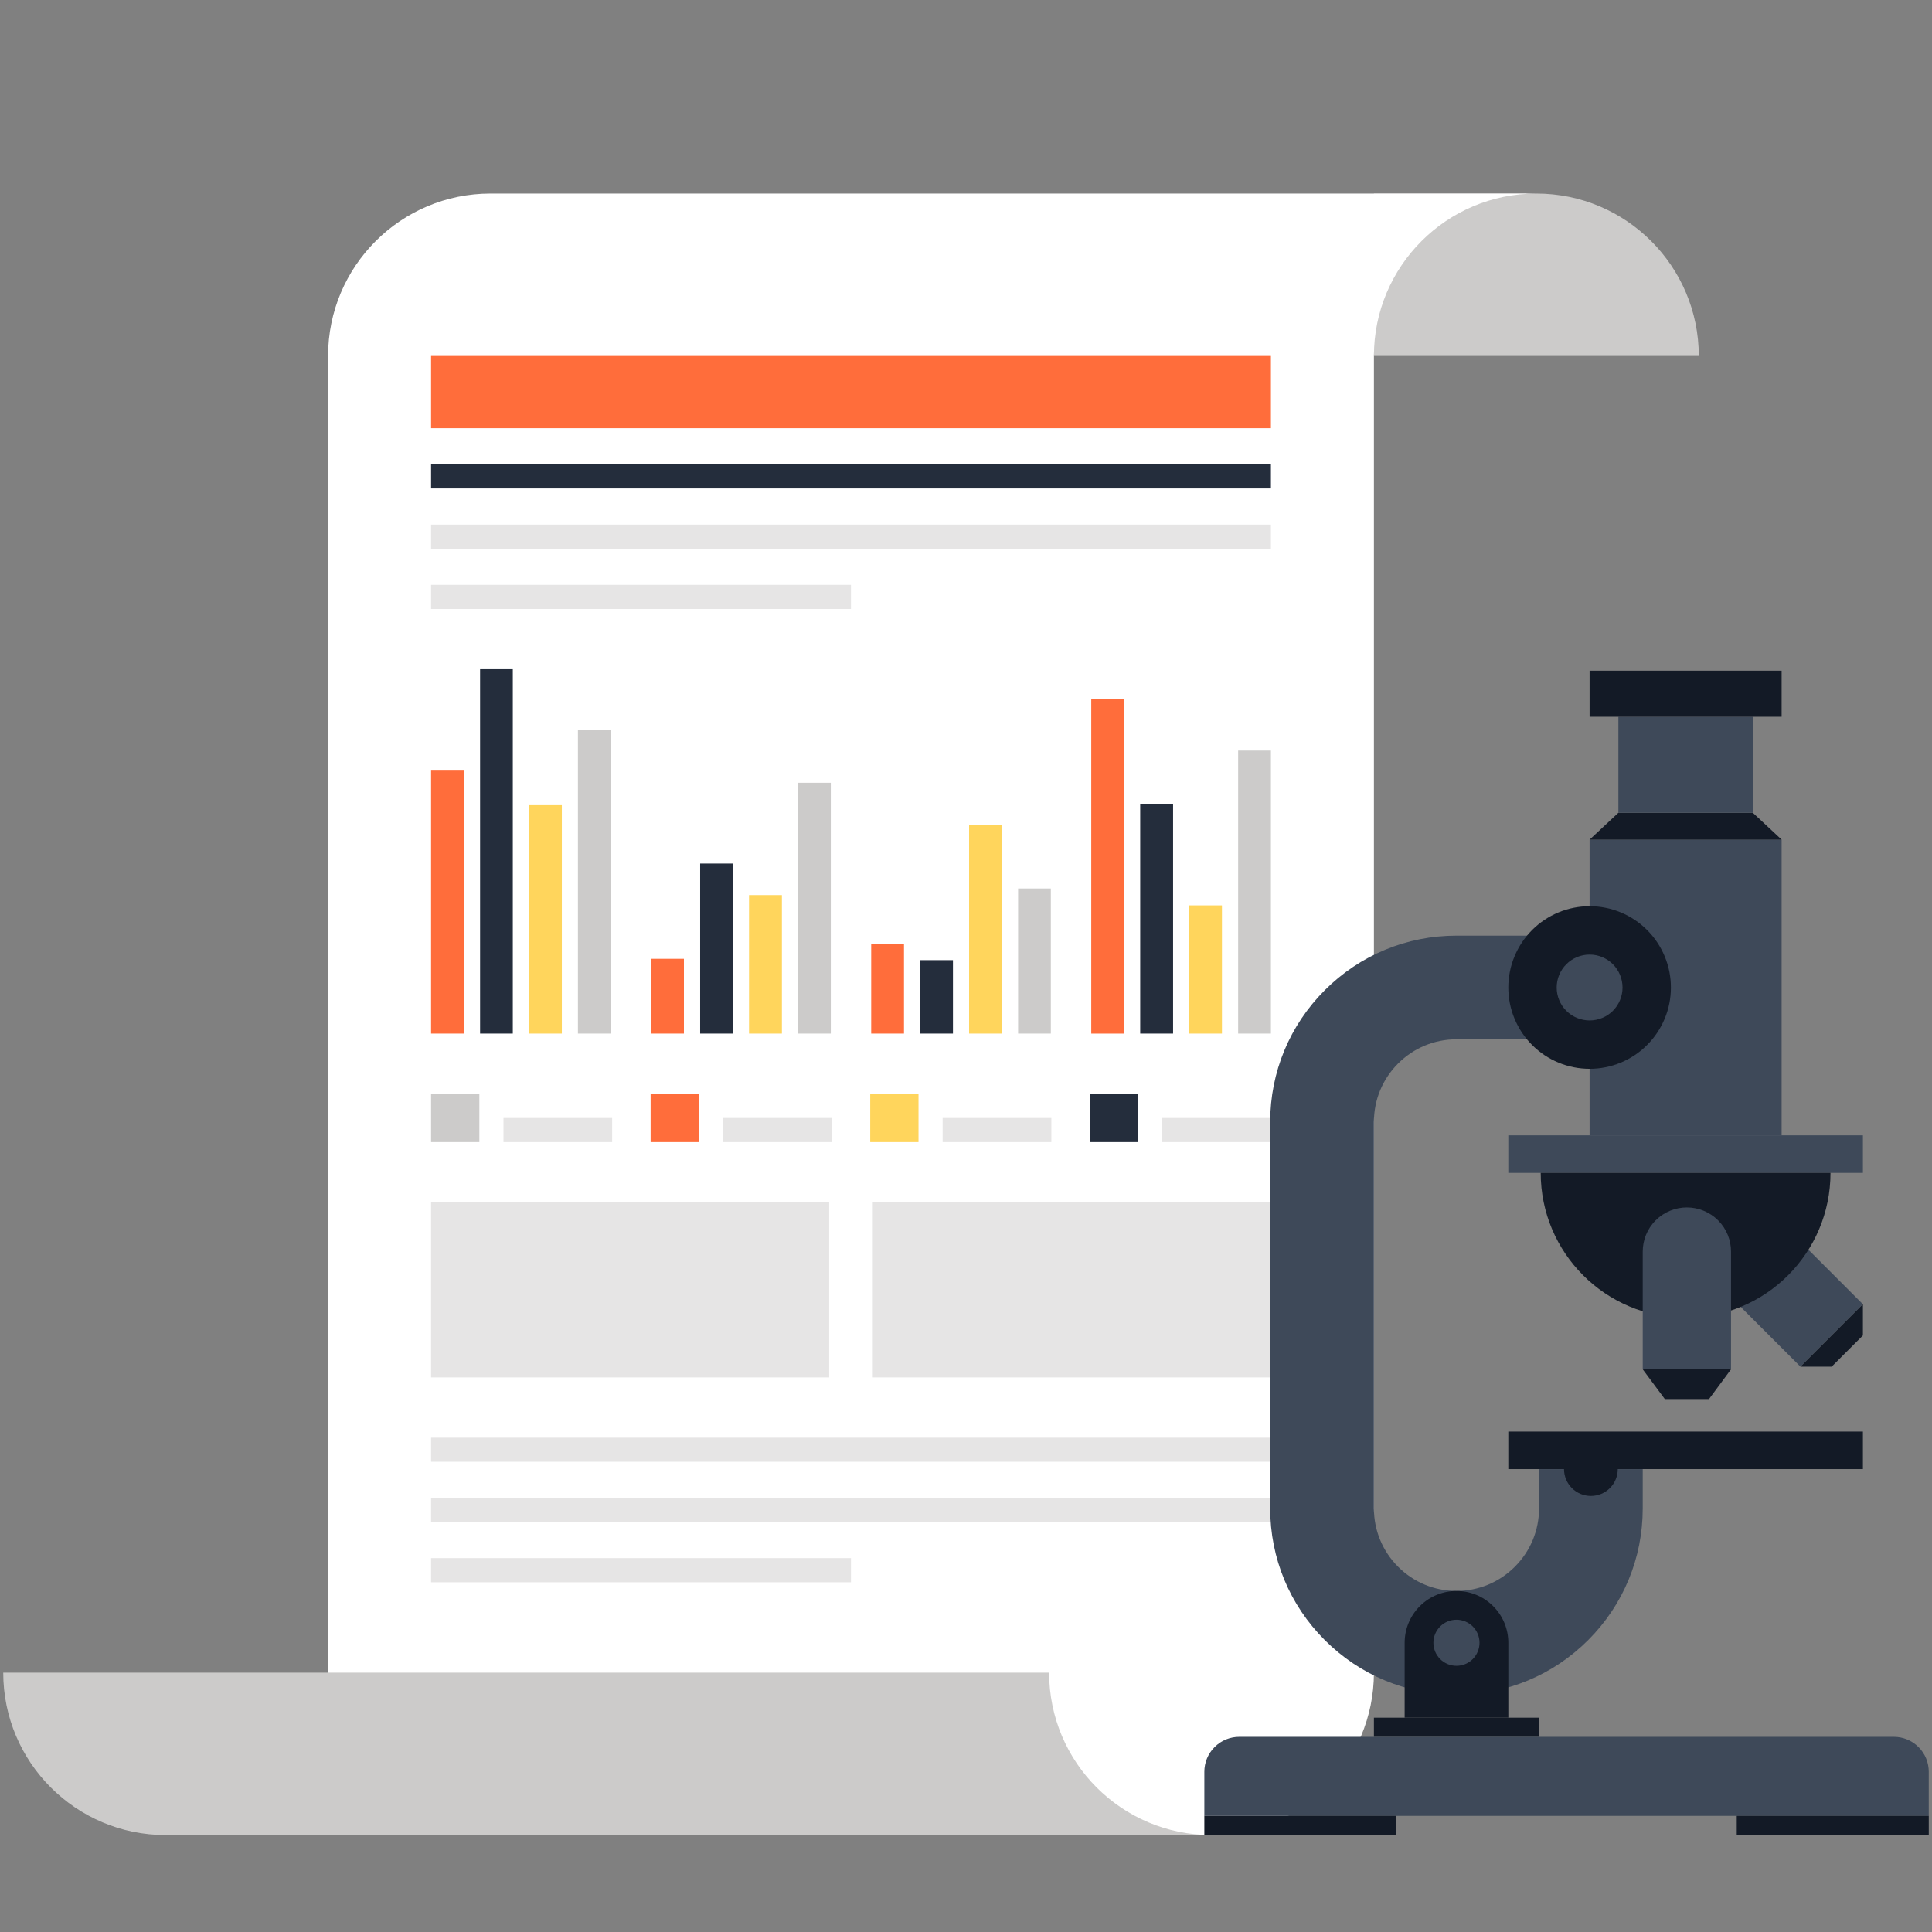 <svg xmlns="http://www.w3.org/2000/svg" xmlns:xlink="http://www.w3.org/1999/xlink" width="500" zoomAndPan="magnify" viewBox="0 0 375 375" height="500" preserveAspectRatio="xMidYMid meet" version="1.0"><rect x="0" y="0" width="375" height="375" fill="#808080" stroke="none"/><defs><clipPath id="9db5fe1bf4"><path d="M 266 37.5 L 330 37.5 L 330 70 L 266 70 Z M 266 37.5 " clip-rule="nonzero"/></clipPath><clipPath id="7f92fde525"><path d="M 63 37.5 L 299 37.5 L 299 356.25 L 63 356.25 Z M 63 37.5 " clip-rule="nonzero"/></clipPath><clipPath id="82b900f0ad"><path d="M 0 324 L 236 324 L 236 356.25 L 0 356.25 Z M 0 324 " clip-rule="nonzero"/></clipPath><clipPath id="7d0d125a77"><path d="M 233 352 L 272 352 L 272 356.25 L 233 356.25 Z M 233 352 " clip-rule="nonzero"/></clipPath><clipPath id="3147de6ab5"><path d="M 337 352 L 375 352 L 375 356.25 L 337 356.25 Z M 337 352 " clip-rule="nonzero"/></clipPath></defs><g clip-path="url(#9db5fe1bf4)"><path fill="#cccbca" d="M 298.203 37.566 L 266.676 37.566 L 266.676 69.094 L 329.734 69.094 C 329.734 51.68 315.613 37.566 298.203 37.566 Z M 298.203 37.566 " fill-opacity="1" fill-rule="nonzero"/></g><g clip-path="url(#7f92fde525)"><path fill="#ffffff" d="M 298.207 37.566 C 280.797 37.566 266.676 51.68 266.676 69.094 L 266.676 324.656 C 266.676 342.07 252.559 356.184 235.145 356.184 L 63.68 356.184 L 63.68 69.094 C 63.68 51.684 77.801 37.566 95.211 37.566 Z M 298.207 37.566 " fill-opacity="1" fill-rule="nonzero"/></g><g clip-path="url(#82b900f0ad)"><path fill="#cccbca" d="M 203.633 324.656 L 0.629 324.656 C 0.629 342.07 14.742 356.184 32.152 356.184 L 235.148 356.184 C 217.734 356.18 203.633 342.078 203.633 324.656 Z M 203.633 324.656 " fill-opacity="1" fill-rule="nonzero"/></g><path fill="#ff6d3b" d="M 83.672 149.574 L 90.039 149.574 L 90.039 200.617 L 83.672 200.617 Z M 83.672 149.574 " fill-opacity="1" fill-rule="nonzero"/><path fill="#242d3c" d="M 93.184 129.891 L 99.535 129.891 L 99.535 200.617 L 93.184 200.617 Z M 93.184 129.891 " fill-opacity="1" fill-rule="nonzero"/><path fill="#ffd55c" d="M 102.672 156.285 L 109.055 156.285 L 109.055 200.617 L 102.672 200.617 Z M 102.672 156.285 " fill-opacity="1" fill-rule="nonzero"/><path fill="#cccbca" d="M 112.176 141.68 L 118.539 141.68 L 118.539 200.617 L 112.176 200.617 Z M 112.176 141.68 " fill-opacity="1" fill-rule="nonzero"/><path fill="#ff6d3b" d="M 126.387 186.102 L 132.75 186.102 L 132.75 200.617 L 126.387 200.617 Z M 126.387 186.102 " fill-opacity="1" fill-rule="nonzero"/><path fill="#242d3c" d="M 135.898 167.613 L 142.262 167.613 L 142.262 200.617 L 135.898 200.617 Z M 135.898 167.613 " fill-opacity="1" fill-rule="nonzero"/><path fill="#ffd55c" d="M 145.387 173.738 L 151.766 173.738 L 151.766 200.617 L 145.387 200.617 Z M 145.387 173.738 " fill-opacity="1" fill-rule="nonzero"/><path fill="#cccbca" d="M 154.895 151.934 L 161.258 151.934 L 161.258 200.617 L 154.895 200.617 Z M 154.895 151.934 " fill-opacity="1" fill-rule="nonzero"/><path fill="#ff6d3b" d="M 169.098 183.254 L 175.465 183.254 L 175.465 200.617 L 169.098 200.617 Z M 169.098 183.254 " fill-opacity="1" fill-rule="nonzero"/><path fill="#242d3c" d="M 178.609 186.363 L 184.969 186.363 L 184.969 200.617 L 178.609 200.617 Z M 178.609 186.363 " fill-opacity="1" fill-rule="nonzero"/><path fill="#ffd55c" d="M 188.102 160.105 L 194.477 160.105 L 194.477 200.617 L 188.102 200.617 Z M 188.102 160.105 " fill-opacity="1" fill-rule="nonzero"/><path fill="#cccbca" d="M 197.613 172.457 L 203.965 172.457 L 203.965 200.617 L 197.613 200.617 Z M 197.613 172.457 " fill-opacity="1" fill-rule="nonzero"/><path fill="#ff6d3b" d="M 211.812 135.609 L 218.191 135.609 L 218.191 200.621 L 211.812 200.621 Z M 211.812 135.609 " fill-opacity="1" fill-rule="nonzero"/><path fill="#242d3c" d="M 221.312 156.027 L 227.695 156.027 L 227.695 200.617 L 221.312 200.617 Z M 221.312 156.027 " fill-opacity="1" fill-rule="nonzero"/><path fill="#ffd55c" d="M 230.824 175.738 L 237.18 175.738 L 237.18 200.617 L 230.824 200.617 Z M 230.824 175.738 " fill-opacity="1" fill-rule="nonzero"/><path fill="#cccbca" d="M 240.324 145.684 L 246.684 145.684 L 246.684 200.617 L 240.324 200.617 Z M 240.324 145.684 " fill-opacity="1" fill-rule="nonzero"/><path fill="#e6e5e5" d="M 83.672 279.055 L 246.684 279.055 L 246.684 283.727 L 83.672 283.727 Z M 83.672 279.055 " fill-opacity="1" fill-rule="nonzero"/><path fill="#e6e5e5" d="M 83.672 290.746 L 246.684 290.746 L 246.684 295.43 L 83.672 295.43 Z M 83.672 290.746 " fill-opacity="1" fill-rule="nonzero"/><path fill="#e6e5e5" d="M 83.672 302.43 L 165.176 302.43 L 165.176 307.117 L 83.672 307.117 Z M 83.672 302.43 " fill-opacity="1" fill-rule="nonzero"/><path fill="#242d3c" d="M 83.672 90.137 L 246.684 90.137 L 246.684 94.812 L 83.672 94.812 Z M 83.672 90.137 " fill-opacity="1" fill-rule="nonzero"/><path fill="#ff6d3b" d="M 83.672 69.094 L 246.684 69.094 L 246.684 83.113 L 83.672 83.113 Z M 83.672 69.094 " fill-opacity="1" fill-rule="nonzero"/><path fill="#e6e5e5" d="M 83.672 101.828 L 246.684 101.828 L 246.684 106.508 L 83.672 106.508 Z M 83.672 101.828 " fill-opacity="1" fill-rule="nonzero"/><path fill="#e6e5e5" d="M 83.672 113.516 L 165.176 113.516 L 165.176 118.199 L 83.672 118.199 Z M 83.672 113.516 " fill-opacity="1" fill-rule="nonzero"/><path fill="#e6e5e5" d="M 83.672 233.375 L 160.945 233.375 L 160.945 267.359 L 83.672 267.359 Z M 83.672 233.375 " fill-opacity="1" fill-rule="nonzero"/><path fill="#e6e5e5" d="M 169.406 233.375 L 246.684 233.375 L 246.684 267.359 L 169.406 267.359 Z M 169.406 233.375 " fill-opacity="1" fill-rule="nonzero"/><path fill="#cccbca" d="M 83.672 212.312 L 93.043 212.312 L 93.043 221.68 L 83.672 221.68 Z M 83.672 212.312 " fill-opacity="1" fill-rule="nonzero"/><path fill="#e6e5e5" d="M 97.727 217 L 118.82 217 L 118.82 221.684 L 97.727 221.684 Z M 97.727 217 " fill-opacity="1" fill-rule="nonzero"/><path fill="#ff6d3b" d="M 126.285 212.312 L 135.66 212.312 L 135.66 221.68 L 126.285 221.68 Z M 126.285 212.312 " fill-opacity="1" fill-rule="nonzero"/><path fill="#e6e5e5" d="M 140.344 216.996 L 161.441 216.996 L 161.441 221.68 L 140.344 221.68 Z M 140.344 216.996 " fill-opacity="1" fill-rule="nonzero"/><path fill="#ffd55c" d="M 168.91 212.312 L 178.281 212.312 L 178.281 221.68 L 168.91 221.68 Z M 168.91 212.312 " fill-opacity="1" fill-rule="nonzero"/><path fill="#e6e5e5" d="M 182.965 217 L 204.066 217 L 204.066 221.684 L 182.965 221.684 Z M 182.965 217 " fill-opacity="1" fill-rule="nonzero"/><path fill="#242d3c" d="M 211.527 212.312 L 220.902 212.312 L 220.902 221.68 L 211.527 221.68 Z M 211.527 212.312 " fill-opacity="1" fill-rule="nonzero"/><path fill="#e6e5e5" d="M 225.586 217 L 246.684 217 L 246.684 221.684 L 225.586 221.684 Z M 225.586 217 " fill-opacity="1" fill-rule="nonzero"/><path fill="#3e4959" d="M 298.727 285.148 L 298.727 292.77 C 298.727 297.051 297.059 301.074 294.031 304.098 C 291.008 307.129 286.977 308.797 282.703 308.797 C 278.418 308.797 274.395 307.129 271.363 304.098 C 268.344 301.074 266.676 297.051 266.676 292.77 L 266.676 217.762 C 266.676 213.48 268.344 209.453 271.363 206.43 C 274.395 203.402 278.418 201.727 282.703 201.727 L 308.539 201.727 L 308.539 181.609 L 282.703 181.609 C 273.043 181.609 263.961 185.375 257.137 192.195 C 250.309 199.031 246.543 208.109 246.543 217.762 L 246.543 292.773 C 246.543 302.43 250.309 311.512 257.137 318.34 C 263.965 325.164 273.043 328.926 282.703 328.926 C 292.355 328.926 301.434 325.168 308.262 318.34 C 315.09 311.512 318.852 302.43 318.852 292.773 L 318.852 285.156 L 298.727 285.156 Z M 298.727 285.148 " fill-opacity="1" fill-rule="nonzero"/><path fill="#3e4959" d="M 308.539 162.977 L 345.812 162.977 L 345.812 220.371 L 308.539 220.371 Z M 308.539 162.977 " fill-opacity="1" fill-rule="nonzero"/><path fill="#131a26" d="M 340.219 157.758 L 314.129 157.758 L 308.539 162.977 L 345.812 162.977 Z M 340.219 157.758 " fill-opacity="1" fill-rule="nonzero"/><path fill="#3e4959" d="M 314.129 139.117 L 340.219 139.117 L 340.219 157.754 L 314.129 157.754 Z M 314.129 139.117 " fill-opacity="1" fill-rule="nonzero"/><path fill="#131a26" d="M 308.539 130.18 L 345.812 130.18 L 345.812 139.121 L 308.539 139.121 Z M 308.539 130.18 " fill-opacity="1" fill-rule="nonzero"/><path fill="#3e4959" d="M 361.586 253.148 L 349.469 265.27 L 333.312 249.113 C 331.762 247.559 330.805 245.422 330.797 243.051 C 330.805 240.688 331.762 238.543 333.312 236.992 C 334.863 235.441 337.008 234.48 339.375 234.48 C 341.734 234.48 343.879 235.441 345.438 236.992 Z M 361.586 253.148 " fill-opacity="1" fill-rule="nonzero"/><path fill="#131a26" d="M 361.59 259.211 L 355.523 265.27 L 349.469 265.27 L 361.59 253.148 Z M 361.59 259.211 " fill-opacity="1" fill-rule="nonzero"/><path fill="#3e4959" d="M 292.762 220.371 L 361.59 220.371 L 361.59 227.656 L 292.762 227.656 Z M 292.762 220.371 " fill-opacity="1" fill-rule="nonzero"/><path fill="#131a26" d="M 299.051 227.652 C 299.051 243.184 311.648 255.777 327.18 255.777 C 342.707 255.777 355.297 243.184 355.297 227.652 Z M 299.051 227.652 " fill-opacity="1" fill-rule="nonzero"/><path fill="#3e4959" d="M 335.992 265.785 L 318.852 265.785 L 318.852 242.938 C 318.852 240.746 319.688 238.543 321.359 236.875 C 323.039 235.203 325.223 234.363 327.418 234.363 C 329.613 234.363 331.809 235.203 333.488 236.875 C 335.156 238.551 335.992 240.746 335.992 242.938 Z M 335.992 265.785 " fill-opacity="1" fill-rule="nonzero"/><path fill="#131a26" d="M 331.715 271.562 L 323.141 271.562 L 318.852 265.785 L 335.992 265.785 Z M 331.715 271.562 " fill-opacity="1" fill-rule="nonzero"/><path fill="#131a26" d="M 324.32 191.676 C 324.32 192.711 324.223 193.738 324.02 194.754 C 323.816 195.77 323.516 196.758 323.121 197.715 C 322.723 198.672 322.238 199.578 321.664 200.441 C 321.086 201.305 320.434 202.102 319.699 202.832 C 318.969 203.566 318.172 204.219 317.309 204.797 C 316.449 205.371 315.539 205.855 314.582 206.254 C 313.625 206.648 312.637 206.949 311.621 207.152 C 310.605 207.355 309.578 207.453 308.543 207.453 C 307.508 207.453 306.48 207.355 305.465 207.152 C 304.449 206.949 303.461 206.648 302.504 206.254 C 301.547 205.855 300.637 205.371 299.773 204.797 C 298.914 204.219 298.117 203.566 297.383 202.832 C 296.652 202.102 295.996 201.305 295.422 200.441 C 294.848 199.578 294.359 198.672 293.965 197.715 C 293.566 196.758 293.266 195.77 293.066 194.754 C 292.863 193.738 292.762 192.711 292.762 191.676 C 292.762 190.637 292.863 189.613 293.066 188.598 C 293.266 187.578 293.566 186.594 293.965 185.637 C 294.359 184.68 294.848 183.77 295.422 182.906 C 295.996 182.047 296.652 181.25 297.383 180.516 C 298.117 179.785 298.914 179.129 299.773 178.555 C 300.637 177.977 301.547 177.492 302.504 177.098 C 303.461 176.699 304.449 176.398 305.465 176.199 C 306.48 175.996 307.508 175.895 308.543 175.895 C 309.578 175.895 310.605 175.996 311.621 176.199 C 312.637 176.398 313.625 176.699 314.582 177.098 C 315.539 177.492 316.449 177.977 317.309 178.555 C 318.172 179.129 318.969 179.785 319.699 180.516 C 320.434 181.25 321.086 182.047 321.664 182.906 C 322.238 183.77 322.723 184.68 323.121 185.637 C 323.516 186.594 323.816 187.578 324.02 188.598 C 324.223 189.613 324.32 190.637 324.32 191.676 Z M 324.32 191.676 " fill-opacity="1" fill-rule="nonzero"/><path fill="#3e4959" d="M 314.934 191.676 C 314.934 192.094 314.891 192.512 314.809 192.922 C 314.73 193.332 314.605 193.734 314.445 194.121 C 314.285 194.508 314.09 194.875 313.855 195.227 C 313.621 195.574 313.359 195.898 313.062 196.195 C 312.766 196.492 312.441 196.754 312.094 196.988 C 311.742 197.223 311.375 197.418 310.988 197.578 C 310.602 197.738 310.199 197.859 309.789 197.941 C 309.379 198.023 308.961 198.066 308.543 198.066 C 308.121 198.066 307.707 198.023 307.297 197.941 C 306.883 197.859 306.484 197.738 306.098 197.578 C 305.707 197.418 305.34 197.223 304.992 196.988 C 304.645 196.754 304.32 196.492 304.023 196.195 C 303.727 195.898 303.461 195.574 303.227 195.227 C 302.996 194.875 302.797 194.508 302.637 194.121 C 302.477 193.734 302.355 193.332 302.273 192.922 C 302.191 192.512 302.152 192.094 302.152 191.676 C 302.152 191.254 302.191 190.84 302.273 190.43 C 302.355 190.016 302.477 189.617 302.637 189.23 C 302.797 188.84 302.996 188.473 303.227 188.125 C 303.461 187.773 303.727 187.453 304.023 187.156 C 304.32 186.859 304.645 186.594 304.992 186.359 C 305.34 186.129 305.707 185.93 306.098 185.77 C 306.484 185.609 306.883 185.488 307.297 185.406 C 307.707 185.324 308.121 185.285 308.543 185.285 C 308.961 185.285 309.379 185.324 309.789 185.406 C 310.199 185.488 310.602 185.609 310.988 185.77 C 311.375 185.93 311.742 186.129 312.094 186.359 C 312.441 186.594 312.766 186.859 313.062 187.156 C 313.359 187.453 313.621 187.773 313.855 188.125 C 314.09 188.473 314.285 188.84 314.445 189.23 C 314.605 189.617 314.73 190.016 314.809 190.43 C 314.891 190.84 314.934 191.254 314.934 191.676 Z M 314.934 191.676 " fill-opacity="1" fill-rule="nonzero"/><path fill="#131a26" d="M 292.762 277.867 L 361.59 277.867 L 361.59 285.152 L 292.762 285.152 Z M 292.762 277.867 " fill-opacity="1" fill-rule="nonzero"/><path fill="#131a26" d="M 314.008 285.152 C 314.008 285.492 313.973 285.832 313.906 286.168 C 313.84 286.504 313.742 286.832 313.609 287.148 C 313.48 287.465 313.316 287.766 313.129 288.047 C 312.938 288.332 312.723 288.598 312.48 288.84 C 312.238 289.082 311.973 289.297 311.688 289.488 C 311.402 289.68 311.102 289.84 310.785 289.969 C 310.469 290.102 310.145 290.199 309.809 290.266 C 309.473 290.332 309.133 290.367 308.789 290.367 C 308.449 290.367 308.109 290.332 307.773 290.266 C 307.438 290.199 307.109 290.102 306.793 289.969 C 306.477 289.84 306.176 289.68 305.891 289.488 C 305.609 289.297 305.344 289.082 305.102 288.84 C 304.859 288.598 304.645 288.332 304.453 288.047 C 304.262 287.766 304.102 287.465 303.973 287.148 C 303.84 286.832 303.742 286.504 303.676 286.168 C 303.609 285.832 303.574 285.492 303.574 285.152 C 303.574 284.809 303.609 284.469 303.676 284.133 C 303.742 283.797 303.84 283.473 303.973 283.156 C 304.102 282.836 304.262 282.539 304.453 282.254 C 304.645 281.969 304.859 281.703 305.102 281.461 C 305.344 281.219 305.609 281.004 305.891 280.812 C 306.176 280.621 306.477 280.461 306.793 280.332 C 307.109 280.199 307.438 280.102 307.773 280.035 C 308.109 279.969 308.449 279.934 308.789 279.934 C 309.133 279.934 309.473 279.969 309.809 280.035 C 310.145 280.102 310.469 280.199 310.785 280.332 C 311.102 280.461 311.402 280.621 311.688 280.812 C 311.973 281.004 312.238 281.219 312.48 281.461 C 312.723 281.703 312.938 281.969 313.129 282.254 C 313.316 282.539 313.48 282.836 313.609 283.156 C 313.742 283.473 313.84 283.797 313.906 284.133 C 313.973 284.469 314.008 284.809 314.008 285.152 Z M 314.008 285.152 " fill-opacity="1" fill-rule="nonzero"/><path fill="#131a26" d="M 292.762 333.402 L 272.641 333.402 L 272.641 318.863 C 272.641 316.293 273.621 313.719 275.59 311.746 C 277.555 309.789 280.125 308.805 282.707 308.805 C 285.281 308.805 287.855 309.781 289.816 311.746 C 291.789 313.719 292.766 316.293 292.766 318.863 L 292.766 333.402 Z M 292.762 333.402 " fill-opacity="1" fill-rule="nonzero"/><path fill="#3e4959" d="M 287.172 318.859 C 287.172 319.152 287.145 319.445 287.086 319.734 C 287.027 320.02 286.945 320.301 286.832 320.57 C 286.719 320.844 286.582 321.102 286.418 321.344 C 286.254 321.59 286.07 321.816 285.863 322.023 C 285.652 322.23 285.43 322.418 285.184 322.578 C 284.938 322.742 284.68 322.879 284.41 322.992 C 284.137 323.105 283.859 323.191 283.57 323.246 C 283.281 323.305 282.992 323.332 282.699 323.332 C 282.402 323.332 282.113 323.305 281.824 323.246 C 281.535 323.191 281.258 323.105 280.984 322.992 C 280.715 322.879 280.457 322.742 280.211 322.578 C 279.969 322.418 279.742 322.23 279.535 322.023 C 279.328 321.816 279.141 321.59 278.977 321.344 C 278.812 321.102 278.676 320.844 278.562 320.57 C 278.453 320.301 278.367 320.02 278.309 319.734 C 278.254 319.445 278.223 319.152 278.223 318.859 C 278.223 318.566 278.254 318.273 278.309 317.988 C 278.367 317.699 278.453 317.418 278.562 317.148 C 278.676 316.875 278.812 316.617 278.977 316.375 C 279.141 316.129 279.328 315.902 279.535 315.695 C 279.742 315.488 279.969 315.301 280.211 315.141 C 280.457 314.977 280.715 314.84 280.984 314.727 C 281.258 314.613 281.535 314.527 281.824 314.473 C 282.113 314.414 282.402 314.387 282.699 314.387 C 282.992 314.387 283.281 314.414 283.57 314.473 C 283.859 314.527 284.137 314.613 284.41 314.727 C 284.68 314.84 284.938 314.977 285.184 315.141 C 285.43 315.301 285.652 315.488 285.863 315.695 C 286.07 315.902 286.254 316.129 286.418 316.375 C 286.582 316.617 286.719 316.875 286.832 317.148 C 286.945 317.418 287.027 317.699 287.086 317.988 C 287.145 318.273 287.172 318.566 287.172 318.859 Z M 287.172 318.859 " fill-opacity="1" fill-rule="nonzero"/><path fill="#131a26" d="M 266.676 333.402 L 298.727 333.402 L 298.727 337.129 L 266.676 337.129 Z M 266.676 333.402 " fill-opacity="1" fill-rule="nonzero"/><path fill="#3e4959" d="M 240.543 337.121 C 238.809 337.121 237.07 337.785 235.75 339.109 C 234.426 340.434 233.762 342.168 233.762 343.902 L 233.762 352.457 L 374.371 352.457 L 374.371 343.902 C 374.371 342.168 373.715 340.434 372.387 339.109 C 371.066 337.785 369.328 337.121 367.594 337.121 Z M 240.543 337.121 " fill-opacity="1" fill-rule="nonzero"/><g clip-path="url(#7d0d125a77)"><path fill="#131a26" d="M 233.762 352.457 L 271.035 352.457 L 271.035 356.184 L 233.762 356.184 Z M 233.762 352.457 " fill-opacity="1" fill-rule="nonzero"/></g><g clip-path="url(#3147de6ab5)"><path fill="#131a26" d="M 337.102 352.457 L 374.371 352.457 L 374.371 356.184 L 337.102 356.184 Z M 337.102 352.457 " fill-opacity="1" fill-rule="nonzero"/></g></svg>